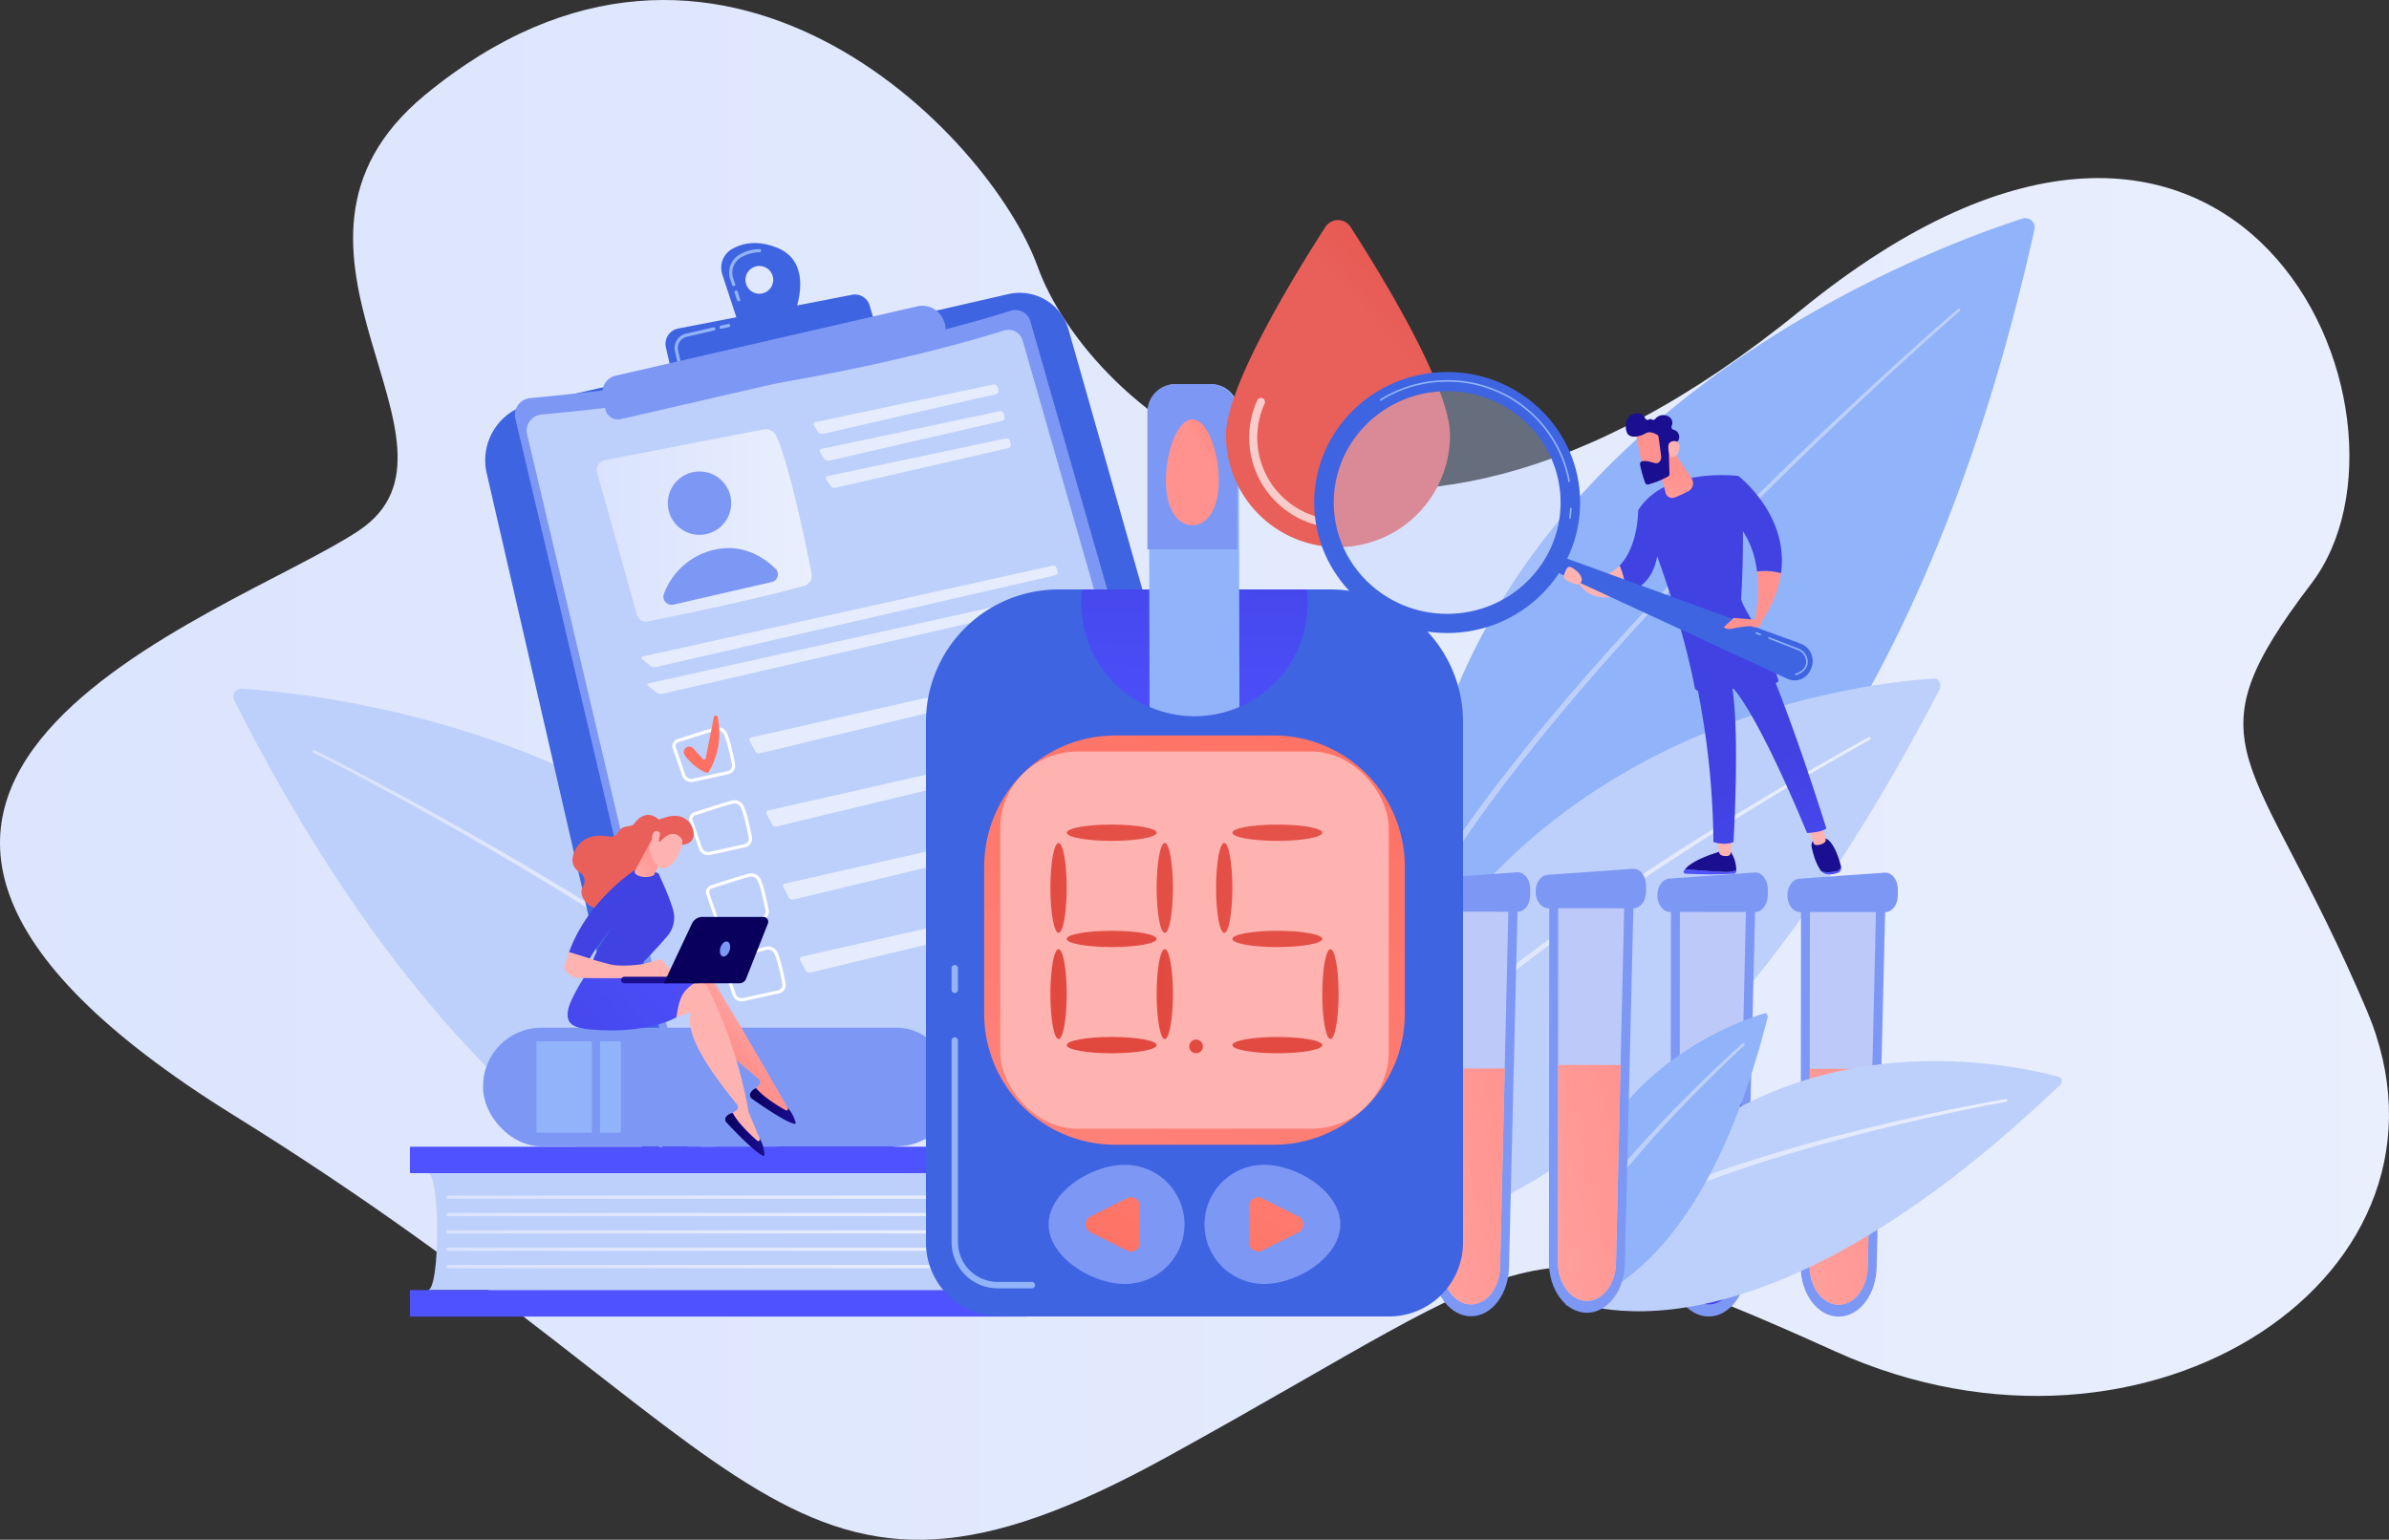 <svg xmlns="http://www.w3.org/2000/svg" xmlns:xlink="http://www.w3.org/1999/xlink" width="875.322" height="564.323" viewBox="0 0 875.322 564.323"><rect x="0" y="0" width="875.322" height="564.323" fill="#333333" stroke="none"/><defs><style>.a{fill:url(#a);}.b{fill:#bdd0fb;}.c{fill:#91b3fa;}.d{fill:#3e64e2;}.ax,.e,.i{fill:#fff;}.f{fill:#7d97f4;}.g{opacity:0.6;}.h{fill:url(#e);}.i{opacity:0.49;}.j{fill:url(#f);}.k{fill:url(#g);}.l{fill:url(#i);}.m{fill:url(#j);}.n{fill:url(#k);}.o{fill:url(#l);}.p{fill:url(#m);}.q{fill:url(#q);}.r{fill:url(#r);}.s{fill:url(#s);}.t{fill:url(#u);}.u{fill:url(#v);}.v{fill:url(#w);}.w{fill:url(#x);}.x{fill:url(#y);}.y{fill:url(#z);}.z{fill:url(#aa);}.aa{fill:url(#ab);}.ab{fill:url(#ac);}.ac{fill:url(#ad);}.ad{fill:url(#ae);}.ae{fill:url(#af);}.af{fill:url(#ag);}.ag{fill:url(#ah);}.ah{fill:url(#ai);}.ai{fill:url(#aj);}.aj{fill:url(#ak);}.ak{fill:url(#al);}.al{fill:url(#am);}.am{fill:url(#an);}.an{fill:url(#ao);}.ao{fill:url(#ap);}.ap{fill:url(#aq);}.aq{fill:url(#ar);}.ar{fill:url(#as);}.as{fill:url(#at);}.at{fill:url(#au);}.au{fill:url(#av);}.av{fill:url(#aw);}.aw{fill:url(#ax);}.ax{opacity:0.68;}.ay{fill:url(#ay);}.az{fill:url(#az);}.ba{fill:url(#ba);}.bb{fill:url(#bb);}.bc{fill:url(#bc);}.bd{fill:url(#bd);}.be{fill:url(#be);}.bf{fill:url(#bf);}.bg{fill:url(#bg);}.bh{fill:url(#bh);}.bi{fill:url(#bi);}.bj{fill:url(#bj);}.bk{fill:url(#bk);}.bl{opacity:0.37;}.bm{fill:url(#bl);}.bn{fill:url(#bm);}.bo{fill:url(#bn);}.bp{fill:url(#bo);}.bq{fill:url(#bp);}</style><linearGradient id="a" y1="0.5" x2="1" y2="0.5" gradientUnits="objectBoundingBox"><stop offset="0" stop-color="#dae3fe"/><stop offset="1" stop-color="#e9effd"/></linearGradient><linearGradient id="e" x1="-11.059" y1="-1.768" x2="-16.09" y2="3.539" gradientUnits="objectBoundingBox"><stop offset="0" stop-color="#fe7062"/><stop offset="1" stop-color="#ff928e"/></linearGradient><linearGradient id="f" x1="1.039" y1="-0.042" x2="-1.519" y2="2.215" gradientUnits="objectBoundingBox"><stop offset="0" stop-color="#4042e2"/><stop offset="1" stop-color="#4f52ff"/></linearGradient><linearGradient id="g" x1="1.039" y1="-0.043" x2="-1.519" y2="2.215" gradientUnits="objectBoundingBox"><stop offset="0" stop-color="#ff928e"/><stop offset="1" stop-color="#feb3b1"/></linearGradient><linearGradient id="i" x1="1.039" y1="-0.042" x2="-1.519" y2="2.216" xlink:href="#g"/><linearGradient id="j" x1="1.039" y1="-0.041" x2="-1.519" y2="2.216" xlink:href="#g"/><linearGradient id="k" x1="1.058" y1="-3.98" x2="0.864" y2="-2.46" xlink:href="#f"/><linearGradient id="l" x1="0" y1="0.5" x2="1" y2="0.5" xlink:href="#a"/><linearGradient id="m" x1="0" y1="0.5" x2="1" y2="0.5" xlink:href="#a"/><linearGradient id="q" x1="0.558" y1="0.538" x2="0.882" y2="0.203" xlink:href="#g"/><linearGradient id="r" y1="0.5" x2="1" y2="0.5" gradientUnits="objectBoundingBox"><stop offset="0" stop-color="#09005d"/><stop offset="1" stop-color="#1a0f91"/></linearGradient><linearGradient id="s" x1="1.524" y1="-0.191" x2="1.282" y2="-0.001" xlink:href="#g"/><linearGradient id="u" x1="2.023" y1="9.302" x2="4.635" y2="8.319" xlink:href="#f"/><linearGradient id="v" x1="-78.909" y1="-6.05" x2="-78.592" y2="-5.303" gradientUnits="objectBoundingBox"><stop offset="0" stop-color="#e1473d"/><stop offset="1" stop-color="#e9605a"/></linearGradient><linearGradient id="w" x1="4.055" y1="15.375" x2="7.727" y2="14.782" xlink:href="#f"/><linearGradient id="x" x1="-45.637" y1="0.5" x2="-44.637" y2="0.5" xlink:href="#g"/><linearGradient id="y" x1="0.767" y1="0.288" x2="-0.132" y2="1.327" xlink:href="#g"/><linearGradient id="z" x1="-224.37" y1="-85.272" x2="-224.191" y2="-83.587" xlink:href="#g"/><linearGradient id="aa" x1="-142.933" y1="-66.069" x2="-142.424" y2="-63.835" xlink:href="#v"/><linearGradient id="ab" x1="-915.597" y1="-279.393" x2="-914.865" y2="-273.877" xlink:href="#g"/><linearGradient id="ac" x1="0.423" y1="-12.476" x2="0.457" y2="-6.791" xlink:href="#r"/><linearGradient id="ad" x1="37.609" y1="0.565" x2="42.684" y2="-0.107" xlink:href="#r"/><linearGradient id="ae" x1="0.531" y1="-1.012" x2="0.46" y2="1.545" xlink:href="#f"/><linearGradient id="af" x1="0.84" y1="-0.21" x2="-0.342" y2="2.258" xlink:href="#e"/><linearGradient id="ag" x1="0.609" y1="-1.574" x2="0.551" y2="-0.469" xlink:href="#g"/><linearGradient id="ah" x1="1.397" y1="-0.532" x2="0.69" y2="0.316" xlink:href="#e"/><linearGradient id="ai" x1="-3.131" y1="1.824" x2="13.907" y2="-4.389" xlink:href="#v"/><linearGradient id="aj" x1="-0.52" y1="11.82" x2="2.569" y2="-22.455" xlink:href="#v"/><linearGradient id="ak" x1="-0.534" y1="0.877" x2="16.504" y2="-5.336" xlink:href="#v"/><linearGradient id="al" x1="-4.423" y1="2.295" x2="12.616" y2="-3.918" xlink:href="#v"/><linearGradient id="am" x1="-1.825" y1="1.348" x2="15.213" y2="-4.866" xlink:href="#v"/><linearGradient id="an" x1="-0.049" y1="6.595" x2="3.04" y2="-27.68" xlink:href="#v"/><linearGradient id="ao" x1="0.422" y1="1.37" x2="3.51" y2="-32.905" xlink:href="#v"/><linearGradient id="ap" x1="-5.145" y1="2.559" x2="11.893" y2="-3.655" xlink:href="#v"/><linearGradient id="aq" x1="-0.885" y1="15.87" x2="2.204" y2="-18.405" xlink:href="#v"/><linearGradient id="ar" x1="-3.839" y1="2.082" x2="13.2" y2="-4.131" xlink:href="#v"/><linearGradient id="as" x1="-0.414" y1="10.645" x2="2.675" y2="-23.629" xlink:href="#v"/><linearGradient id="at" x1="0.057" y1="5.42" x2="3.145" y2="-28.854" xlink:href="#v"/><linearGradient id="au" x1="-1.2" y1="3.921" x2="19.115" y2="-36.946" xlink:href="#v"/><linearGradient id="av" x1="0.129" y1="1.544" x2="3.579" y2="-6.601" xlink:href="#e"/><linearGradient id="aw" x1="-0.449" y1="2.573" x2="3" y2="-5.572" xlink:href="#e"/><linearGradient id="ax" x1="1.33" y1="-0.47" x2="0.692" y2="0.394" xlink:href="#v"/><linearGradient id="ay" x1="-49.003" y1="0.5" x2="-48.003" y2="0.5" xlink:href="#f"/><linearGradient id="az" x1="-50.453" y1="0.5" x2="-49.453" y2="0.5" xlink:href="#r"/><linearGradient id="ba" x1="-175.862" y1="0.5" x2="-174.862" y2="0.5" xlink:href="#g"/><linearGradient id="bb" x1="-139.888" y1="0.5" x2="-138.888" y2="0.5" xlink:href="#f"/><linearGradient id="bc" x1="-94.975" y1="0.5" x2="-93.975" y2="0.5" xlink:href="#r"/><linearGradient id="bd" x1="-157.623" y1="0.5" x2="-156.623" y2="0.5" xlink:href="#g"/><linearGradient id="be" x1="0.475" y1="0.65" x2="0.98" y2="1.941" xlink:href="#f"/><linearGradient id="bf" x1="-17.205" y1="-0.847" x2="-17.724" y2="0.081" xlink:href="#f"/><linearGradient id="bg" x1="-100.684" y1="0.1" x2="-103.073" y2="1.142" xlink:href="#g"/><linearGradient id="bh" x1="-50.04" y1="-2.08" x2="-51.463" y2="-0.021" xlink:href="#f"/><linearGradient id="bi" x1="-61.101" y1="-2.358" x2="-63.007" y2="0.06" xlink:href="#f"/><linearGradient id="bj" x1="-47.552" y1="0.5" x2="-46.552" y2="0.5" xlink:href="#g"/><linearGradient id="bk" x1="-67.621" y1="-0.004" x2="-67.636" y2="1.888" xlink:href="#g"/><linearGradient id="bl" x1="-88.731" y1="25.006" x2="-90.251" y2="26.344" xlink:href="#g"/><linearGradient id="bm" x1="-63.589" y1="0.423" x2="-60.618" y2="0.704" xlink:href="#r"/><linearGradient id="bn" x1="-248.46" y1="72.89" x2="-245.17" y2="70.533" xlink:href="#g"/><linearGradient id="bo" x1="-69.863" y1="-1.222" x2="-71.557" y2="3.819" xlink:href="#g"/><linearGradient id="bp" x1="-129.589" y1="0.5" x2="-128.589" y2="0.5" xlink:href="#g"/></defs><g transform="translate(-147.662 -110.258)"><path class="a" d="M327.913,105.116c-67.9,56.114,22.865,128.142-24.155,159.585S62,357.469,258.107,479.127,459.6,681.4,599.593,604.366s129.939-90.874,245.143-38.8,235.617-28.945,194.677-125.1-67.007-94.958-20.258-156.365S992.8,52.763,831.875,184.087s-261.648,33.28-279.317-15.834S435.212,16.437,327.913,105.116Z" transform="translate(-24.599 40)"/><g transform="translate(233.159 362.674)"><path class="b" d="M115.79,773.268c34.573,2.184,235.25,23.108,249.441,214.947,0,0-135.659,20.234-252.249-210.708A2.931,2.931,0,0,1,115.79,773.268Z" transform="translate(-112.664 -773.262)"/><path class="a" d="M211.349,849.1c9.9,4.956,19.692,10.111,29.441,15.352s19.429,10.6,29.049,16.073q28.862,16.41,56.882,34.263c18.628,11.964,36.924,24.479,54.506,37.975q13.216,10.079,25.68,21.126a279.68,279.68,0,0,1,23.668,23.43,1.176,1.176,0,1,1-1.762,1.559l0,0,0,0a277.463,277.463,0,0,0-23.354-23.353Q393.137,964.473,380,954.359c-17.451-13.539-35.646-26.122-54.183-38.162s-37.47-23.483-56.637-34.511q-14.376-8.272-28.942-16.207c-9.711-5.285-19.473-10.49-29.329-15.486l0,0a.5.5,0,0,1,.448-.89Z" transform="translate(-181.646 -826.627)"/></g><g transform="translate(659.589 190.204)"><path class="c" d="M1796.938,194.455a3.419,3.419,0,0,0-4.389-3.991c-38.475,12.361-259.44,93.439-220.6,314.455C1571.946,504.918,1731.156,488.989,1796.938,194.455Z" transform="translate(-1563.44 -190.295)"/><path class="b" d="M1760.229,303.134c-9.722,8.468-19.277,17.143-28.751,25.9s-18.841,17.625-28.106,26.6-18.424,18.058-27.473,27.249-17.948,18.527-26.731,27.969c-17.528,18.915-34.514,38.348-50.389,58.651q-11.953,15.188-22.753,31.215a323.865,323.865,0,0,0-19.754,33.1l0,0a1.176,1.176,0,0,1-2.1-1.069l0,0a326.065,326.065,0,0,1,20.04-33.257q10.9-16.051,22.979-31.237c16.011-20.294,33.112-39.686,50.748-58.55q13.254-14.125,26.885-27.885,13.648-13.74,27.617-27.153t28.243-26.5c9.521-8.719,19.114-17.353,28.891-25.794a.5.5,0,0,1,.651.754Z" transform="translate(-1554.046 -269.133)"/></g><g transform="translate(632.406 358.954)"><path class="b" d="M1686.054,760.694c-28.681,1.715-195.857,19.673-223.888,205.591,0,0,110.085,21.208,225.841-201.446C1689.02,762.891,1687.928,760.581,1686.054,760.694Z" transform="translate(-1462.166 -760.69)"/><path class="a" d="M1677.492,834.043c-8.745,4.843-17.4,9.879-26,14.986s-17.137,10.328-25.611,15.644c-16.94,10.642-33.656,21.645-50,33.18q-12.273,8.623-24.208,17.706c-1.981,1.523-3.989,3.012-5.949,4.563l-5.9,4.629c-1.957,1.553-3.886,3.14-5.83,4.709-.967.79-1.947,1.566-2.9,2.367l-2.869,2.409c-3.852,3.181-7.592,6.491-11.356,9.772-3.69,3.362-7.408,6.694-10.98,10.178a283.946,283.946,0,0,0-20.528,21.722l0,.005a1.176,1.176,0,0,1-1.8-1.514l0-.005a286.118,286.118,0,0,1,20.82-21.787c3.615-3.485,7.37-6.813,11.1-10.17,3.8-3.275,7.574-6.578,11.458-9.749l2.893-2.4c.966-.8,1.953-1.572,2.928-2.358,1.959-1.563,3.9-3.145,5.875-4.691l5.939-4.608c1.974-1.544,3.995-3.025,5.99-4.541q12.016-9.031,24.359-17.606c16.433-11.463,33.232-22.385,50.251-32.942q12.768-7.912,25.724-15.515c8.64-5.065,17.319-10.052,26.113-14.858a.5.5,0,0,1,.481.873Z" transform="translate(-1477.039 -811.682)"/></g><g transform="translate(325.443 199.346)"><path class="d" d="M425.138,348.909a21.144,21.144,0,0,1,15.869-25.345l175.24-40.292a18.629,18.629,0,0,1,22.093,13.063l71.352,251.092a13.738,13.738,0,0,1-9.893,17.085l-200.008,49.83a13.04,13.04,0,0,1-15.86-9.731Z" transform="translate(-424.596 -264.571)"/><path class="e" d="M636.626,1275.129a14.333,14.333,0,0,1-13.924-11.065l-7.8-33.931a.588.588,0,0,1,1.147-.264l7.8,33.931a13.136,13.136,0,0,0,15.521,9.858l22.541-4.877a.588.588,0,1,1,.249,1.15l-22.541,4.876A14.149,14.149,0,0,1,636.626,1275.129Z" transform="translate(-558.589 -931.135)"/><path class="e" d="M604.3,1181.985a.588.588,0,0,1-.573-.456l-1.263-5.5a.588.588,0,0,1,1.146-.264l1.264,5.495a.589.589,0,0,1-.441.705A.6.6,0,0,1,604.3,1181.985Z" transform="translate(-549.83 -893.041)"/><g transform="translate(10.893 24.541)"><path class="f" d="M461.583,343.948A6.142,6.142,0,0,1,467,336.417c24.677-2.257,109.276-11.141,176.112-32.007a5.679,5.679,0,0,1,7.161,3.85l72.24,252.08a6.536,6.536,0,0,1-4.444,8.075c-28.226,8.273-144.568,41.915-187.614,47.177a5.178,5.178,0,0,1-5.664-3.956Z" transform="translate(-461.416 -304.148)"/><path class="b" d="M476.1,366.941a5.911,5.911,0,0,1,5.213-7.247c23.748-2.172,105.161-10.722,169.481-30.8a5.465,5.465,0,0,1,6.891,3.7L727.2,575.183a6.29,6.29,0,0,1-4.276,7.77c-27.163,7.961-139.124,40.337-180.549,45.4a4.983,4.983,0,0,1-5.45-3.807Z" transform="translate(-471.64 -321.394)"/><path class="a" d="M565.755,463.16a3.652,3.652,0,0,0-2.824,4.568l14.552,52.09a3.434,3.434,0,0,0,3.983,2.446c9.815-1.967,40.37-8.212,57.32-13.051a3.836,3.836,0,0,0,2.71-4.428c-1.943-9.949-7.835-38.853-12.848-50.35a4.329,4.329,0,0,0-4.794-2.511Z" transform="translate(-532.803 -408.149)"/><circle class="f" cx="11.614" cy="11.614" r="11.614" transform="translate(51.197 70.778) rotate(-45)"/><path class="f" d="M645.523,615.735a2.994,2.994,0,0,0,3.445,4.043l36.059-8.291a2.865,2.865,0,0,0,1.355-4.843c-4.165-4.088-12.192-9.656-23.217-6.786A25.793,25.793,0,0,0,645.523,615.735Z" transform="translate(-590.897 -511.817)"/><g class="g" transform="translate(109.405 27.246)"><path class="e" d="M898.093,399.8a1.146,1.146,0,0,0,.855-1.41l-.318-1.219a1.256,1.256,0,0,0-1.456-.9L831.9,410.056a.769.769,0,0,0-.525,1.244l1.488,2.349a1.8,1.8,0,0,0,1.787.735Z" transform="translate(-831.219 -396.243)"/></g><g class="g" transform="translate(111.662 37.061)"><path class="e" d="M839.533,443.233a.769.769,0,0,0-.525,1.244l1.488,2.349a1.8,1.8,0,0,0,1.787.735l63.438-14.586a1.145,1.145,0,0,0,.854-1.41l-.318-1.219a1.257,1.257,0,0,0-1.457-.9Z" transform="translate(-838.847 -429.42)"/></g><g class="g" transform="translate(113.952 47.019)"><path class="e" d="M847.272,476.893a.769.769,0,0,0-.525,1.244l1.488,2.349a1.8,1.8,0,0,0,1.786.735l63.438-14.586a1.146,1.146,0,0,0,.854-1.41L914,464.006a1.256,1.256,0,0,0-1.457-.9Z" transform="translate(-846.587 -463.08)"/></g><g class="g" transform="translate(46.268 93.671)"><path class="e" d="M769.546,624.282a1.1,1.1,0,0,0,.813-1.4l-.364-1.212a1.3,1.3,0,0,0-1.5-.877L618.361,654.071c-.635.141-.739.588-.23.993l3,2.392a2.786,2.786,0,0,0,2.079.472Z" transform="translate(-617.808 -620.766)"/></g><g class="g" transform="translate(48.525 103.486)"><path class="e" d="M625.989,687.248c-.635.141-.739.588-.23.993l3,2.391a2.787,2.787,0,0,0,2.079.472l146.331-33.646a1.1,1.1,0,0,0,.813-1.4l-.365-1.212a1.3,1.3,0,0,0-1.5-.877Z" transform="translate(-625.436 -653.943)"/></g><g transform="translate(57.675 130.119)"><path class="e" d="M663.331,841.082A3.441,3.441,0,0,1,660,838.855l-3.51-10.233a2.431,2.431,0,0,1,.149-1.912,2.91,2.91,0,0,1,1.753-1.431h0c1.037-.314,2.46-.772,4.025-1.275,3.411-1.1,7.279-2.339,9.59-2.9a3.679,3.679,0,0,1,4.169,1.691c1.211,2.27,2.2,6.846,3.2,11.735a3.268,3.268,0,0,1-2.653,3.7L664.2,840.987A4.049,4.049,0,0,1,663.331,841.082Zm-4.594-14.676a1.729,1.729,0,0,0-1.047.841,1.265,1.265,0,0,0-.084.994l3.509,10.233a2.37,2.37,0,0,0,2.831,1.364l12.524-2.753a2.093,2.093,0,0,0,1.753-2.321c-.976-4.8-1.945-9.285-3.081-11.415a2.539,2.539,0,0,0-2.853-1.1c-2.27.552-6.283,1.842-9.508,2.878-1.572.506-3,.965-4.044,1.281Z" transform="translate(-656.364 -798.199)"/><g class="g" transform="translate(28.244)"><path class="e" d="M752.558,770.474a.865.865,0,0,0-.6,1.31l1.982,3.771a1.6,1.6,0,0,0,1.7.77L870.5,748.648a1.171,1.171,0,0,0,.86-1.425l-.593-2.344a1.223,1.223,0,0,0-1.445-.885Z" transform="translate(-751.831 -743.965)"/></g><path class="h" d="M671.22,818.389h0a1.968,1.968,0,0,1,2.811.112l3.481,3.852a.632.632,0,0,0,1.089-.3l2.984-15.016a.7.7,0,0,1,1.373-.005,27.572,27.572,0,0,1-3.519,20.5s-3.994-.582-8.436-6.386A2.064,2.064,0,0,1,671.22,818.389Z" transform="translate(-666.372 -787.979)"/><path class="e" d="M684.146,931.612a3.441,3.441,0,0,1-3.328-2.226l-3.51-10.233a2.434,2.434,0,0,1,.15-1.912,2.913,2.913,0,0,1,1.753-1.431h0c1.037-.314,2.46-.771,4.024-1.274,3.412-1.1,7.279-2.34,9.591-2.9A3.677,3.677,0,0,1,697,913.326c1.21,2.268,2.2,6.845,3.2,11.734a3.269,3.269,0,0,1-2.653,3.7l-12.524,2.753A4.037,4.037,0,0,1,684.146,931.612Zm-4.594-14.676a1.73,1.73,0,0,0-1.047.841,1.269,1.269,0,0,0-.084.995L681.931,929a2.371,2.371,0,0,0,2.831,1.364l12.524-2.753a2.093,2.093,0,0,0,1.753-2.321c-.976-4.8-1.946-9.287-3.082-11.415a2.539,2.539,0,0,0-2.853-1.1c-2.271.552-6.284,1.842-9.509,2.878-1.572.506-3,.965-4.043,1.28Z" transform="translate(-671.021 -861.946)"/><path class="b" d="M687.422,924.023c2.584-.783,8.156-2.674,10.855-3.33a2.482,2.482,0,0,1,2.806,1.116c.967,1.811,1.782,5.676,2.508,9.25a2.133,2.133,0,0,1-1.76,2.407l-10.009,2.2a2.368,2.368,0,0,1-2.808-1.4l-2.8-8.177A1.665,1.665,0,0,1,687.422,924.023Z" transform="translate(-677.325 -868.351)"/><g class="g" transform="translate(34.402 26.783)"><path class="e" d="M773.373,861.006a.865.865,0,0,0-.6,1.309l1.982,3.771a1.6,1.6,0,0,0,1.7.77l114.858-27.677a1.171,1.171,0,0,0,.86-1.425l-.593-2.344a1.223,1.223,0,0,0-1.444-.885Z" transform="translate(-772.646 -834.496)"/></g><path class="e" d="M704.962,1022.144a3.442,3.442,0,0,1-3.328-2.226l-3.509-10.233a2.434,2.434,0,0,1,.149-1.912,2.911,2.911,0,0,1,1.753-1.431c1.036-.314,2.458-.771,4.022-1.274,3.413-1.1,7.28-2.34,9.593-2.9a3.68,3.68,0,0,1,4.169,1.691c1.211,2.27,2.2,6.846,3.2,11.735a3.269,3.269,0,0,1-2.653,3.7l-12.524,2.753A4.041,4.041,0,0,1,704.962,1022.144Zm-4.594-14.676a1.729,1.729,0,0,0-1.047.841,1.266,1.266,0,0,0-.084.995l3.509,10.233a2.373,2.373,0,0,0,2.831,1.364l12.524-2.754a2.093,2.093,0,0,0,1.753-2.321c-.975-4.8-1.945-9.285-3.081-11.415a2.536,2.536,0,0,0-2.853-1.1c-2.271.552-6.285,1.842-9.511,2.879-1.572.505-3,.964-4.041,1.28Z" transform="translate(-685.679 -925.695)"/><path class="b" d="M708.237,1014.553c2.584-.783,8.157-2.674,10.855-3.33a2.483,2.483,0,0,1,2.806,1.116c.966,1.811,1.782,5.676,2.508,9.25a2.134,2.134,0,0,1-1.76,2.407l-10.009,2.2a2.368,2.368,0,0,1-2.808-1.4l-2.8-8.177A1.664,1.664,0,0,1,708.237,1014.553Z" transform="translate(-691.982 -932.099)"/><g class="g" transform="translate(40.56 53.567)"><path class="e" d="M794.189,951.537a.865.865,0,0,0-.6,1.309l1.982,3.771a1.6,1.6,0,0,0,1.7.77L912.126,929.71a1.171,1.171,0,0,0,.86-1.425l-.593-2.344a1.224,1.224,0,0,0-1.445-.885Z" transform="translate(-793.461 -925.027)"/></g><path class="e" d="M725.777,1112.675a3.442,3.442,0,0,1-3.328-2.226l-3.509-10.233a2.433,2.433,0,0,1,.149-1.912,2.912,2.912,0,0,1,1.753-1.431c1.036-.314,2.458-.771,4.022-1.274,3.413-1.1,7.28-2.34,9.593-2.9a3.679,3.679,0,0,1,4.169,1.691c1.211,2.269,2.2,6.846,3.2,11.734a3.269,3.269,0,0,1-2.653,3.7l-12.524,2.753A4.049,4.049,0,0,1,725.777,1112.675ZM721.183,1098a1.726,1.726,0,0,0-1.047.841,1.265,1.265,0,0,0-.084.995l3.509,10.233a2.372,2.372,0,0,0,2.831,1.364l12.524-2.753a2.093,2.093,0,0,0,1.753-2.321c-.975-4.8-1.945-9.285-3.082-11.415a2.538,2.538,0,0,0-2.853-1.1c-2.271.552-6.285,1.842-9.511,2.879-1.572.505-3,.964-4.041,1.28Z" transform="translate(-700.336 -989.442)"/><path class="b" d="M729.053,1105.084c2.584-.783,8.157-2.674,10.855-3.33a2.483,2.483,0,0,1,2.806,1.116c.966,1.811,1.782,5.676,2.508,9.25a2.134,2.134,0,0,1-1.76,2.407l-10.009,2.2a2.368,2.368,0,0,1-2.808-1.4l-2.8-8.177A1.665,1.665,0,0,1,729.053,1105.084Z" transform="translate(-706.639 -995.846)"/><g class="g" transform="translate(46.718 80.35)"><path class="e" d="M815,1042.068a.865.865,0,0,0-.6,1.309l1.982,3.771a1.6,1.6,0,0,0,1.7.771l114.858-27.677a1.171,1.171,0,0,0,.86-1.425l-.593-2.344a1.223,1.223,0,0,0-1.444-.885Z" transform="translate(-814.277 -1015.558)"/></g></g></g><path class="d" d="M737.357,222.9c-7.343-2.948-12.826-1.6-16.438.438a7.93,7.93,0,0,0-3.621,9.387l5.864,17.854,20.289-2.807S751.757,228.687,737.357,222.9ZM732,239.629a5.087,5.087,0,1,1,3.818-6.1A5.087,5.087,0,0,1,732,239.629Z" transform="translate(-630.422 -221.198)"/><g transform="translate(89.372 2.192)"><path class="c" d="M730.164,247.782a.589.589,0,0,1-.559-.4l-.934-2.843a.588.588,0,1,1,1.118-.367l.934,2.843a.588.588,0,0,1-.559.772Zm-1.83-5.571a.589.589,0,0,1-.559-.405l-.709-2.159a7.665,7.665,0,0,1,3.495-9.056,15.35,15.35,0,0,1,7.243-1.982.588.588,0,1,1,.028,1.176,14.194,14.194,0,0,0-6.694,1.831,6.486,6.486,0,0,0-2.954,7.664l.709,2.159a.589.589,0,0,1-.559.772Z" transform="translate(-726.683 -228.608)"/></g><path class="d" d="M650.134,313.469l-2.108-9.17a5.741,5.741,0,0,1,4.5-6.923l63.718-12.37a5.584,5.584,0,0,1,6.421,3.907l2.554,8.689Z" transform="translate(-581.821 -266.056)"/><path class="c" d="M715.432,323.111a.588.588,0,0,1-.131-1.161l2.719-.625a.588.588,0,1,1,.264,1.146l-2.719.625A.6.6,0,0,1,715.432,323.111Z" transform="translate(-628.975 -291.692)"/><path class="c" d="M660.731,338.523a.588.588,0,0,1-.573-.457l-.853-3.709a5.429,5.429,0,0,1,4.075-6.508l10-2.3a.588.588,0,1,1,.264,1.146l-10,2.3a4.253,4.253,0,0,0-3.192,5.1l.853,3.71a.588.588,0,0,1-.441.705A.6.6,0,0,1,660.731,338.523Z" transform="translate(-589.769 -294.668)"/><path class="f" d="M574.648,324.492,685.2,299.071a8.384,8.384,0,0,1,9.61,4.926l.218.519a7.2,7.2,0,0,1-5.026,9.8L576.582,340.4a4.681,4.681,0,0,1-5.657-3.734L570,331.532A6.113,6.113,0,0,1,574.648,324.492Z" transform="translate(-526.915 -275.881)"/></g><g transform="translate(667.854 428.67)"><g transform="translate(87.051 1.367)"><path class="f" d="M1906.606,1190.43h0c-7.689-.007-13.915-8.328-13.905-18.584l.127-132.895,30.891.03-3.173,132.892C1920.537,1182.129,1914.3,1190.437,1906.606,1190.43Z" transform="translate(-1887.828 -1027.711)"/><path class="i" d="M1914.377,1186.085c-5.878-.006-10.654-6.389-10.646-14.228l.127-132.9,24.264.023-3.071,132.825v.067C1925.043,1179.716,1920.255,1186.09,1914.377,1186.085Z" transform="translate(-1895.594 -1027.718)"/><path class="f" d="M1912.106,1015.42l-31.3-.03c-2.529,0-4.577-2.739-4.573-6.113h0c0-3.246,1.909-5.923,4.339-6.1l31.307-2.215c2.622-.186,4.823,2.6,4.819,6.1l0,2.245C1916.688,1012.689,1914.635,1015.422,1912.106,1015.42Z" transform="translate(-1876.228 -1000.958)"/><path class="j" d="M1903.8,1243.946l-.069,72.251c-.007,7.84,4.768,14.223,10.646,14.228s10.666-6.368,10.673-14.208v-.067l1.669-72.182Z" transform="translate(-1895.594 -1172.059)"/></g><g transform="translate(134.694 1.413)"><path class="f" d="M2067.645,1190.584h0c-7.689-.008-13.915-8.328-13.905-18.584l.127-132.895,30.892.029-3.173,132.892C2081.576,1182.283,2075.335,1190.591,2067.645,1190.584Z" transform="translate(-2048.866 -1027.865)"/><path class="i" d="M2075.416,1186.239c-5.878-.006-10.654-6.389-10.646-14.228l.127-132.9,24.264.023-3.072,132.826v.067C2086.082,1179.87,2081.294,1186.244,2075.416,1186.239Z" transform="translate(-2056.633 -1027.872)"/><path class="f" d="M2073.144,1015.574l-31.3-.03c-2.529,0-4.577-2.739-4.574-6.113h0c0-3.246,1.909-5.923,4.34-6.1l31.306-2.215c2.622-.186,4.823,2.6,4.82,6.1l0,2.245C2077.726,1012.843,2075.673,1015.576,2073.144,1015.574Z" transform="translate(-2037.266 -1001.112)"/><path class="k" d="M2064.839,1244.1l-.069,72.251c-.008,7.839,4.768,14.223,10.646,14.228s10.666-6.368,10.673-14.208v-.067l1.669-72.183Z" transform="translate(-2056.633 -1172.213)"/></g><g transform="translate(51.373 70.473)"><path class="b" d="M1938.5,1240.339c-18.2-5.022-125.968-29.346-182.868,80.313,0,0,63.953,36.559,183.2-77.321C1939.878,1242.335,1939.689,1240.667,1938.5,1240.339Z" transform="translate(-1755.632 -1234.543)"/><path class="a" d="M1948.674,1282.522c-12.921,2.357-25.781,5.128-38.57,8.146-12.786,3.039-25.507,6.35-38.1,10.071q-9.454,2.77-18.794,5.9-9.345,3.1-18.521,6.657c-3.066,1.164-6.089,2.431-9.12,3.676-3,1.31-6.016,2.6-8.97,4.005a186.276,186.276,0,0,0-17.325,9.156l-.006,0a1.176,1.176,0,1,1-1.218-2.013l.009-.005a188.359,188.359,0,0,1,17.623-9.122c2.994-1.4,6.042-2.667,9.078-3.96,3.063-1.227,6.117-2.476,9.21-3.62q9.252-3.5,18.664-6.529,9.4-3.053,18.9-5.752c12.663-3.622,25.437-6.83,38.269-9.764,12.839-2.913,25.727-5.575,38.7-7.827a.5.5,0,0,1,.175.981Z" transform="translate(-1785.097 -1267.63)"/></g><g transform="translate(51.369 52.974)"><path class="c" d="M1834.7,1175.434c-11.71,3.511-79.192,27.268-72.651,107,0,0,47.661-1.964,73.864-105.474C1836.147,1176.055,1835.469,1175.2,1834.7,1175.434Z" transform="translate(-1759.836 -1175.396)"/><path class="b" d="M1823.154,1213.2c-6.257,5.751-12.343,11.712-18.3,17.781s-11.77,12.286-17.379,18.672q-4.218,4.78-8.249,9.714t-7.834,10.033c-2.532,3.4-4.965,6.873-7.239,10.437a120.185,120.185,0,0,0-6.3,10.963l0,.006a1.176,1.176,0,1,1-2.1-1.053l.007-.014a122.438,122.438,0,0,1,6.573-11.093c2.355-3.585,4.86-7.06,7.46-10.456s5.269-6.736,8.023-10,5.553-6.49,8.419-9.651c5.718-6.337,11.637-12.484,17.682-18.5s12.223-11.889,18.584-17.582a.5.5,0,0,1,.67.738Z" transform="translate(-1755.618 -1201.407)"/></g><g transform="translate(42.451 0)"><path class="f" d="M1755.851,1185.809h0c-7.689-.007-13.915-8.328-13.9-18.584l.127-132.895,30.892.03-3.173,132.892C1769.782,1177.508,1763.541,1185.816,1755.851,1185.809Z" transform="translate(-1737.072 -1023.09)"/><path class="i" d="M1763.622,1181.464c-5.878-.006-10.654-6.389-10.646-14.228l.127-132.895,24.264.023-3.071,132.825v.067C1774.288,1175.1,1769.5,1181.47,1763.622,1181.464Z" transform="translate(-1744.839 -1023.098)"/><path class="f" d="M1761.35,1010.8l-31.3-.03c-2.529,0-4.577-2.739-4.573-6.113h0c0-3.246,1.909-5.923,4.339-6.1l31.307-2.215c2.622-.186,4.823,2.6,4.819,6.1l0,2.245C1765.932,1008.069,1763.879,1010.8,1761.35,1010.8Z" transform="translate(-1725.472 -996.337)"/><path class="l" d="M1753.045,1239.325l-.069,72.251c-.007,7.84,4.768,14.223,10.646,14.228s10.666-6.368,10.673-14.208v-.067l1.669-72.182Z" transform="translate(-1744.839 -1167.438)"/></g><g transform="translate(0 1.284)"><path class="f" d="M1612.363,1190.148h0c-7.69-.007-13.915-8.328-13.905-18.584l.127-132.9,30.892.03-3.173,132.892C1626.294,1181.847,1620.052,1190.155,1612.363,1190.148Z" transform="translate(-1593.584 -1027.429)"/><path class="i" d="M1620.133,1185.8c-5.878-.006-10.654-6.388-10.646-14.228l.127-132.9,24.264.023-3.071,132.826v.066C1630.8,1179.435,1626.011,1185.809,1620.133,1185.8Z" transform="translate(-1601.35 -1027.437)"/><path class="f" d="M1617.862,1015.139l-31.3-.03c-2.529,0-4.577-2.739-4.574-6.113h0c0-3.246,1.909-5.923,4.34-6.1l31.307-2.215c2.622-.185,4.823,2.6,4.819,6.1l0,2.245C1622.444,1012.408,1620.391,1015.141,1617.862,1015.139Z" transform="translate(-1581.984 -1000.677)"/><path class="m" d="M1609.557,1243.664l-.069,72.251c-.007,7.84,4.768,14.223,10.646,14.228s10.666-6.368,10.673-14.208v-.067l1.669-72.182Z" transform="translate(-1601.35 -1171.777)"/></g></g><g transform="translate(297.864 486.915)"><g transform="translate(0 43.615)"><path class="b" d="M353.449,1416.262H567.617V1373.4H353.449C358.033,1373.4,358.033,1416.262,353.449,1416.262Z" transform="translate(-346.918 -1363.705)"/><path class="n" d="M552.073,1382.467V1362.85c0-6.916-4.232-12.522-9.453-12.522H331.67a.3.3,0,0,1-.3-.3v-9.1a.3.3,0,0,1,.3-.3H556.383c5.108,0,13.219,8.031,13.219,17.939v27.4c0,9.341-7.874,16.913-12.69,16.913H331.67a.3.3,0,0,1-.3-.3v-9.1a.3.3,0,0,1,.3-.3h212.3C548.447,1393.194,552.073,1388.392,552.073,1382.467Z" transform="translate(-331.374 -1340.636)"/><path class="o" d="M577.929,1402.314H377.117a.588.588,0,0,1,0-1.176H577.929a.588.588,0,0,1,0,1.176Z" transform="translate(-363.17 -1383.239)"/><path class="p" d="M577.929,1423.821H377.117a.588.588,0,0,1,0-1.176H577.929a.588.588,0,0,1,0,1.176Z" transform="translate(-363.17 -1398.383)"/><path class="a" d="M577.929,1445.327H377.117a.588.588,0,0,1,0-1.176H577.929a.588.588,0,1,1,0,1.176Z" transform="translate(-363.17 -1413.526)"/><path class="a" d="M577.929,1466.833H377.117a.588.588,0,0,1,0-1.177H577.929a.588.588,0,0,1,0,1.177Z" transform="translate(-363.17 -1428.67)"/><path class="a" d="M577.929,1488.34H377.117a.588.588,0,1,1,0-1.176H577.929a.588.588,0,1,1,0,1.176Z" transform="translate(-363.17 -1443.814)"/></g><g transform="translate(26.797 0)"><rect class="f" width="172.993" height="43.478" rx="21.391"/><rect class="c" width="20.323" height="33.484" transform="translate(19.551 4.997)"/><rect class="c" width="7.625" height="33.484" transform="translate(42.863 4.997)"/></g></g><g transform="translate(354.42 408.93)"><path class="q" d="M684.165,1169.848c-.049-.019-26.331-46.045-29.882-50.376a2.753,2.753,0,0,0-2.458-.988l-7.336.874L635.871,1138l14.357-8.362c-1.421,9.825,17.023,24.427,23.349,29.755a1.453,1.453,0,0,1,.115,2.116l-2.525,2.644a29,29,0,0,0,14.33,8.149Z" transform="translate(-602.342 -1062.594)"/><path class="r" d="M754.744,1268.082a3.72,3.72,0,0,0-2.158,1.956,1.642,1.642,0,0,0,.618,1.893c2.654,1.9,11.408,8.04,15.448,9.242a.457.457,0,0,0,.572-.538,14.549,14.549,0,0,0-3.038-5.556l.194.392a.561.561,0,0,1-.777.74C762.9,1274.686,757.4,1271.347,754.744,1268.082Z" transform="translate(-684.459 -1167.947)"/><path class="s" d="M667.281,1193.533c-.044-.028-3.987-9.529-4.031-9.557a167.292,167.292,0,0,0-15.038-45.825,2.754,2.754,0,0,0-2.207-1.465l-7.361-.628-12.213,16.514,15.752-5.283c-3.38,9.335,11.727,27.367,16.844,33.865a1.453,1.453,0,0,1-.316,2.1l-3.008,2.078a29,29,0,0,0,12.384,10.88Z" transform="translate(-595.695 -1074.982)"/><path class="r" d="M724.654,1298.87a3.719,3.719,0,0,0-2.509,1.479,1.642,1.642,0,0,0,.222,1.978c2.214,2.4,9.545,10.182,13.258,12.177a.457.457,0,0,0,.669-.411,14.553,14.553,0,0,0-1.851-6.056l.111.423a.562.562,0,0,1-.911.568C731.305,1306.988,726.591,1302.6,724.654,1298.87Z" transform="translate(-662.927 -1189.627)"/><g transform="translate(1.213 57.306)"><path class="t" d="M533.92,1123.607s-6.659,9.9-7.205,14.422,1.841,6.08,8.811,6.656c20.74,1.715,30.965-4.5,30.965-4.5,1.419-9.046,2.428-11.348,14.278-16.266,0,0-14.987,1.19-18,.02S533.92,1123.607,533.92,1123.607Z" transform="translate(-526.64 -1123.316)"/></g><g transform="translate(0)"><path class="u" d="M564.691,931.724s-4.638-5.488-9.569,1.245c-.893,1.219-4.323.214-5.58,2.766a3.241,3.241,0,0,1-3.5,1.8c-3.6-.664-9.479-.72-12.382,4.918-2.217,4.3-.505,6.822,1.71,8.258a3.632,3.632,0,0,1,1.224,4.867c-.944,1.6-1.121,3.773,1.316,6.385,5.461,5.853,16.272-3.714,16.272-3.714l8.583-20.283Z" transform="translate(-529.645 -929.615)"/><path class="v" d="M553.2,1034.42a151.992,151.992,0,0,0,11.572-12.274,10.377,10.377,0,0,0,1.757-9.338c-1.743-5.871-4.84-11.952-5.122-12.9-.433-1.45-9.128-1.39-9.128-1.39s-17.109,11.1-23.831,29.914l7.549,2.35a88.245,88.245,0,0,1,8.881-12.26s-7.638,10.09-7.907,14.22Z" transform="translate(-526.702 -978.133)"/><path class="w" d="M563.816,1108.533l-5.827-6.34-6.729,1.812s-7.845,1.216-12.335,0l-4.49-1.215-10.146-3.159-1.593,4.5a2.712,2.712,0,0,0,.991,3.116,17.88,17.88,0,0,0,2.563,1.6c1.336.584,30.781.185,30.781.185Z" transform="translate(-522.54 -1049.332)"/><path class="x" d="M615.294,961.18l-5.844,10.867c.386,2.372,6.36,2.439,7.283,1.022a1.4,1.4,0,0,0,.183-.479l3.5-7.261c.15-.708-1.791-3.094-2.43-3.434l-2.323-1.236C614.765,960.183,618.5,960.146,615.294,961.18Z" transform="translate(-583.738 -951.249)"/><g transform="translate(28.743 0.318)"><path class="y" d="M640.481,948.266s.659,3.671-2.226,8.339-5.759,4.457-7.219,2.792a10.259,10.259,0,0,1-2.413-9.093C629.419,945.649,639.484,943.584,640.481,948.266Z" transform="translate(-625.841 -941.203)"/><path class="z" d="M625.969,940.3s4.672-6.137,8.26-.787l-.061,1.848s4.665-.218,4.159-4.518-4.314-7.237-9.594-5.768-8.365,3.142-8.961,6.808,2.4,3.067,2.4,3.067,1.143-2.529,2.524-2.7.882,1.828.882,1.828Z" transform="translate(-619.694 -930.691)"/><path class="aa" d="M632.943,953.4s2.42-3.141.217-3.792-2.121,3.077-1.977,4.465Z" transform="translate(-627.74 -943.961)"/></g></g><g transform="translate(20.85 37.377)"><path class="ab" d="M594.154,1132.423l.062,0,26.8-.029a1.2,1.2,0,1,0,0-2.4l-26.8.029a1.2,1.2,0,0,0-.059,2.4Z" transform="translate(-593.015 -1108.091)"/><path class="ac" d="M682.257,1055.953H659.938a4.254,4.254,0,0,0-3.847,2.44l-10.318,21.879h27.737a2.586,2.586,0,0,0,2.4-1.635l8-20.246A1.782,1.782,0,0,0,682.257,1055.953Z" transform="translate(-630.164 -1055.953)"/><path class="f" d="M715.432,1088.551c-.484,1.5-.126,2.962.8,3.26s2.066-.679,2.55-2.182.127-2.962-.8-3.259S715.916,1087.048,715.432,1088.551Z" transform="translate(-679.063 -1077.333)"/></g></g><g transform="translate(486.933 251.003)"><path class="d" d="M1167.229,698.838a48.555,48.555,0,0,0-48.555-48.555H1019a48.556,48.556,0,0,0-48.555,48.555V889.625a27.106,27.106,0,0,0,27.106,27.106h142.568a27.106,27.106,0,0,0,27.106-27.106Z" transform="translate(-970.449 -574.995)"/><path class="ad" d="M1204.322,696.749a41.4,41.4,0,0,0,41.157-46.466h-82.313a41.4,41.4,0,0,0,41.156,46.466Z" transform="translate(-1105.932 -574.995)"/><g transform="translate(81.682)"><path class="c" d="M1246.543,406.072l.239,108.077a41.509,41.509,0,0,0,32.938,0l-.239-108.077a10.27,10.27,0,0,0-10.271-10.27h-12.4A10.27,10.27,0,0,0,1246.543,406.072Z" transform="translate(-1246.543 -395.802)"/></g><path class="f" d="M1267.358,395.8h-12.4a10.27,10.27,0,0,0-10.271,10.27v50.312h32.938V406.072A10.27,10.27,0,0,0,1267.358,395.8Z" transform="translate(-1163.556 -395.802)"/><path class="ae" d="M48.006,0H106.1A48.006,48.006,0,0,1,154.1,48.006v53.977a48,48,0,0,1-48,48H48.006A48.006,48.006,0,0,1,0,101.982V48.006A48.006,48.006,0,0,1,48.006,0Z" transform="translate(21.338 128.812)"/><rect class="af" width="142.341" height="138.224" rx="28.124" transform="translate(27.22 134.694)"/><path class="ag" d="M1286.963,461.892c0,10.72-4.345,16.469-9.705,16.469s-9.7-5.749-9.7-16.469,4.345-22.351,9.7-22.351S1286.963,451.172,1286.963,461.892Z" transform="translate(-1179.655 -426.601)"/><g transform="translate(45.595 161.457)"><ellipse class="ah" cx="2.987" cy="16.474" rx="2.987" ry="16.474" transform="translate(0 6.744)"/><ellipse class="ai" cx="16.474" cy="2.987" rx="16.474" ry="2.987" transform="translate(5.973)"/><ellipse class="aj" cx="2.987" cy="16.474" rx="2.987" ry="16.474" transform="translate(0 45.665)"/><ellipse class="ak" cx="2.987" cy="16.474" rx="2.987" ry="16.474" transform="translate(38.922 6.744)"/><ellipse class="al" cx="2.987" cy="16.474" rx="2.987" ry="16.474" transform="translate(38.922 45.665)"/><ellipse class="am" cx="16.474" cy="2.987" rx="16.474" ry="2.987" transform="translate(5.973 38.922)"/><ellipse class="an" cx="16.474" cy="2.987" rx="16.474" ry="2.987" transform="translate(5.973 77.843)"/><g transform="translate(60.695)"><ellipse class="ao" cx="2.987" cy="16.474" rx="2.987" ry="16.474" transform="translate(0 6.744)"/><ellipse class="ap" cx="16.474" cy="2.987" rx="16.474" ry="2.987" transform="translate(5.973)"/><ellipse class="aq" cx="2.987" cy="16.474" rx="2.987" ry="16.474" transform="translate(38.922 45.665)"/><ellipse class="ar" cx="16.474" cy="2.987" rx="16.474" ry="2.987" transform="translate(5.973 38.922)"/><ellipse class="as" cx="16.474" cy="2.987" rx="16.474" ry="2.987" transform="translate(5.973 77.843)"/></g><ellipse class="at" cx="2.505" cy="2.505" rx="2.505" ry="2.505" transform="translate(50.868 78.807)"/></g><g transform="translate(44.958 286.152)"><path class="f" d="M1172.184,1384.865a21.836,21.836,0,0,1-21.836,21.837c-12.06,0-27.936-9.777-27.936-21.837s15.876-21.836,27.936-21.836A21.836,21.836,0,0,1,1172.184,1384.865Z" transform="translate(-1122.412 -1363.029)"/><path class="au" d="M1188.037,1419.851a3.247,3.247,0,0,1-4.7,2.9l-13.4-6.7a3.247,3.247,0,0,1,0-5.808l13.4-6.7a3.247,3.247,0,0,1,4.7,2.9Z" transform="translate(-1154.612 -1391.313)"/><path class="f" d="M1315.389,1384.865a21.836,21.836,0,0,0,21.836,21.837c12.06,0,27.936-9.777,27.936-21.837s-15.876-21.836-27.936-21.836A21.836,21.836,0,0,0,1315.389,1384.865Z" transform="translate(-1258.297 -1363.029)"/><path class="av" d="M1370.643,1419.851a3.247,3.247,0,0,0,4.7,2.9l13.4-6.7a3.247,3.247,0,0,0,0-5.808l-13.4-6.7a3.246,3.246,0,0,0-4.7,2.9Z" transform="translate(-1297.204 -1391.313)"/></g><path class="c" d="M1031.546,1297.118h-12.505a16.923,16.923,0,0,1-16.9-16.9V1206.3a1.176,1.176,0,1,1,2.353,0v73.912a14.567,14.567,0,0,0,14.551,14.551h12.505a1.176,1.176,0,1,1,0,2.353Z" transform="translate(-992.762 -965.689)"/><path class="c" d="M1003.313,1125.8a1.176,1.176,0,0,1-1.176-1.176v-7.94a1.176,1.176,0,0,1,2.353,0v7.94A1.177,1.177,0,0,1,1003.313,1125.8Z" transform="translate(-992.762 -902.583)"/></g><g transform="translate(596.839 190.925)"><path class="aw" d="M1424.045,271.544a41.05,41.05,0,0,1-82.1,0c0-17.953,25.74-59.7,36.455-76.306a5.468,5.468,0,0,1,9.19,0C1398.3,211.841,1424.045,253.591,1424.045,271.544Z" transform="translate(-1341.944 -192.734)"/><path class="ax" d="M1398.442,460.108a1.477,1.477,0,0,1-.265-.024,33.13,33.13,0,0,1-24.234-46.3,1.471,1.471,0,0,1,2.678,1.217A30.188,30.188,0,0,0,1398.7,457.19a1.471,1.471,0,0,1-.261,2.917Z" transform="translate(-1362.44 -347.782)"/></g><g transform="translate(629.183 246.591)"><g transform="translate(0 0)"><g transform="translate(96.085 28.188)"><g transform="translate(39.263 142.612)"><path class="ay" d="M1909.308,996.865c3.307.286,9.046.75,13.57.949a13.07,13.07,0,0,0,5.187-.508c0,.1,0,.2-.008.287a.936.936,0,0,1-.889.884,158.968,158.968,0,0,1-17.769.018.666.666,0,0,1-.543-1A5.461,5.461,0,0,1,1909.308,996.865Z" transform="translate(-1908.763 -985.43)"/><path class="az" d="M1924.175,981.922c-4.524-.2-10.263-.664-13.57-.949,3.251-3.989,13.57-6.677,13.57-6.677h2.914a12.224,12.224,0,0,1,2.273,7.119A13.068,13.068,0,0,1,1924.175,981.922Z" transform="translate(-1910.06 -969.537)"/><path class="ba" d="M1955.043,958.213l-.273,5.4a1.233,1.233,0,0,1-1.053,1.159,4.792,4.792,0,0,1-2.189-.181,1.459,1.459,0,0,1-.98-1.121l-.943-5.254Z" transform="translate(-1937.523 -958.213)"/></g><g transform="translate(84.852 137.568)"><g transform="translate(1.284 5.009)"><path class="bb" d="M2084.064,995.792a2.618,2.618,0,0,0,2.355-1.741l.005.021a1.864,1.864,0,0,1-1.256,2.125,8.205,8.205,0,0,1-3.478.544,3.457,3.457,0,0,1-2.607-1.2l-.008-.011C2080.156,996.063,2081.673,996.126,2084.064,995.792Z" transform="translate(-2075.562 -983.413)"/><path class="bc" d="M2068.939,958.095h2.4c3.661-.075,5.96,7.647,6.712,10.637a2.618,2.618,0,0,1-2.355,1.741c-2.392.333-3.908.27-4.989-.264-1.978-2.6-2.958-6.415-3.43-8.639A3.033,3.033,0,0,1,2068.939,958.095Z" transform="translate(-2067.198 -958.094)"/></g><path class="bd" d="M2067.977,941.164l1.335,5.308a1.442,1.442,0,0,1-.75,1.633,5.116,5.116,0,0,1-2.764.669,1.2,1.2,0,0,1-.982-.8l-1.96-5.585Z" transform="translate(-2062.857 -941.164)"/></g><path class="be" d="M1963.43,766.716c-1.66,1.473-7.062,1.667-7.062,1.667-19.455-46.694-27.413-53.328-27.413-53.328,2.809,17.625.453,56.643.453,56.643-3.211,1.417-7.35,0-7.35,0a300.739,300.739,0,0,0-9.935-73.854c13.149-.3,20.142-4.8,22.425-6.6C1945.51,708.914,1963.43,766.716,1963.43,766.716Z" transform="translate(-1871.867 -627.613)"/><path class="bf" d="M1889.216,508.975c2.489,12.415,1.6,34.634,1.011,44.769-.165,2.848,7.611,11.821,13.533,29.7a.919.919,0,0,1-.341,1.188c-2.691,1.383-18.121,2.513-28.687,3.046a1.457,1.457,0,0,1-1.516-1.126c-5.72-29.993-19.98-65.27-20.729-65.012C1862.537,505.488,1889.216,508.975,1889.216,508.975Z" transform="translate(-1829.873 -499.044)"/><g transform="translate(56.563 9.931)"><path class="bg" d="M2006.358,628.114c-.8,5.783-3.161,12.092-7.887,18.792l-1.8-1.464a55.467,55.467,0,0,0,.895-17.96A21.5,21.5,0,0,1,2006.358,628.114Z" transform="translate(-1987.966 -592.484)"/><path class="bh" d="M1967.239,525.055l2.78-15.318s18.574,14.2,15.612,35.629a21.5,21.5,0,0,0-8.788-.632C1975.993,537.856,1973.457,530.39,1967.239,525.055Z" transform="translate(-1967.239 -509.737)"/></g><g transform="translate(0 22.494)"><path class="bi" d="M1836.291,552.2c3.421,2.61,5.443,8.66,7.169,15.441-1.159,9.322-6.167,13.353-11.566,14.9a32.765,32.765,0,0,0-2.408-10.055C1836.385,565.36,1836.291,552.2,1836.291,552.2Z" transform="translate(-1813.677 -552.199)"/><path class="bj" d="M1791.858,620.761a32.767,32.767,0,0,1,2.408,10.055c-14.406,5.589-18.217-5.25-18.217-5.25l2.662-.469C1784.724,625.73,1788.924,623.791,1791.858,620.761Z" transform="translate(-1776.049 -600.477)"/></g><path class="bk" d="M1874.814,479.6l3.461,12.724a2.476,2.476,0,0,0,3.311,1.647,50.3,50.3,0,0,0,4.989-2.279,3.336,3.336,0,0,0,1.177-4.794l-7.2-10.73Z" transform="translate(-1845.595 -476.168)"/></g><path class="d" d="M1748.416,608.222l88.69,32.28a6.791,6.791,0,0,1,3.859,9.193l-.269.591a6.313,6.313,0,0,1-8.4,3.116l-86.117-39.838Z" transform="translate(-1658.933 -540.967)"/><g class="bl" transform="translate(4.935 4.846)"><ellipse class="b" cx="43.782" cy="42.992" rx="43.782" ry="42.992"/></g><path class="d" d="M1451.271,428.729c0,26.421,21.811,47.838,48.717,47.838s48.717-21.418,48.717-47.838-21.811-47.838-48.717-47.838S1451.271,402.309,1451.271,428.729Zm7.156,0c0-22.539,18.607-40.811,41.561-40.811s41.561,18.272,41.561,40.811-18.608,40.811-41.561,40.811S1458.427,451.268,1458.427,428.729Z" transform="translate(-1451.271 -380.891)"/><g transform="translate(24.06 2.995)"><path class="c" d="M1602.267,441.749l-.037,0a.294.294,0,0,1-.255-.329c.143-1.117.243-2.254.3-3.382a.3.3,0,0,1,.308-.28.3.3,0,0,1,.28.308c-.057,1.143-.158,2.3-.3,3.428A.294.294,0,0,1,1602.267,441.749Zm-.335-13.376a.294.294,0,0,1-.289-.242,43.393,43.393,0,0,0-2.59-8.867h0a44.91,44.91,0,0,0-41.8-27.662,45.535,45.535,0,0,0-24.207,6.917.294.294,0,1,1-.312-.5,46.124,46.124,0,0,1,24.519-7.007,45.5,45.5,0,0,1,42.342,28.026h0a43.994,43.994,0,0,1,2.625,8.987.3.3,0,0,1-.238.342A.315.315,0,0,1,1601.932,428.373Z" transform="translate(-1532.597 -391.013)"/></g><g transform="translate(114.136 15.117)"><path class="bm" d="M1849.218,450.23c-.031.219,2.887,14.52,2.887,14.52l8.13-1.84-.752-13.966S1849.746,446.572,1849.218,450.23Z" transform="translate(-1845.622 -443.396)"/><path class="bn" d="M1849.1,440.65l.972,7.321a1.016,1.016,0,0,1,0,.28c-.082.574-.509,2.527-2.481,1.969-1.789-.507-3.43-.943-4.563-.6a1.03,1.03,0,0,0-.709,1.192,44.545,44.545,0,0,0,1.872,6.664,1.028,1.028,0,0,0,1.249.608,33.234,33.234,0,0,0,7.167-2.932,1.031,1.031,0,0,0,.5-.928c-.078-1.848-.294-7.466-.112-9.041.171-1.478,1.984-2.364,2.773-2.681a1.015,1.015,0,0,0,.565-.566,2.674,2.674,0,0,0-1.8-3.9,1.033,1.033,0,0,1-.654-1.335,2.679,2.679,0,0,0-1.5-3.7,3.78,3.78,0,0,0-4.509,1.087,1.032,1.032,0,0,1-1.315.155.816.816,0,0,0-.928.032,1.016,1.016,0,0,1-1.439-.436,3.081,3.081,0,0,0-3.579-1.783c-3.643.624-4.056,4.661-3.095,7.027s4.873,1.465,6.835.272c1.492-.907,3.427.044,4.269.551A1.023,1.023,0,0,1,1849.1,440.65Z" transform="translate(-1837.063 -431.989)"/><path class="bo" d="M1890.45,472.055s-1.5-4.194.041-5.221,3.818-.494,3.316,2.545C1893.183,473.157,1890.45,472.055,1890.45,472.055Z" transform="translate(-1874.195 -456.188)"/></g><path class="bp" d="M1970.581,686.25l-8.385-.683-3.631,3.347s.859,1.187,3.545.5a38.464,38.464,0,0,1,6.365-.85s3.708,1.672,3.753-1.456Z" transform="translate(-1808.483 -595.429)"/><path class="bq" d="M1766.2,628.6c-.725.567-3.209-.616-4.729-1.434a1.749,1.749,0,0,1-.845-2.066c.366-1.154.975-2.643,1.727-2.83C1763.594,621.956,1769.185,626.264,1766.2,628.6Z" transform="translate(-1669.044 -550.846)"/><path class="c" d="M2023.657,723.4a.294.294,0,0,1-.1-.572c2.517-.87,3.835-2.28,3.918-4.191a4.655,4.655,0,0,0-3.046-4.478l-10.649-4.153a.294.294,0,1,1,.214-.548l10.649,4.153a5.242,5.242,0,0,1,3.419,5.051c-.065,1.5-.866,3.529-4.313,4.721A.3.3,0,0,1,2023.657,723.4Z" transform="translate(-1847.234 -612.238)"/><path class="c" d="M1999.515,704.42a.3.3,0,0,1-.107-.02l-1.38-.538a.294.294,0,0,1,.214-.548l1.38.538a.294.294,0,0,1-.107.568Z" transform="translate(-1836.139 -607.911)"/></g></g></g></svg>